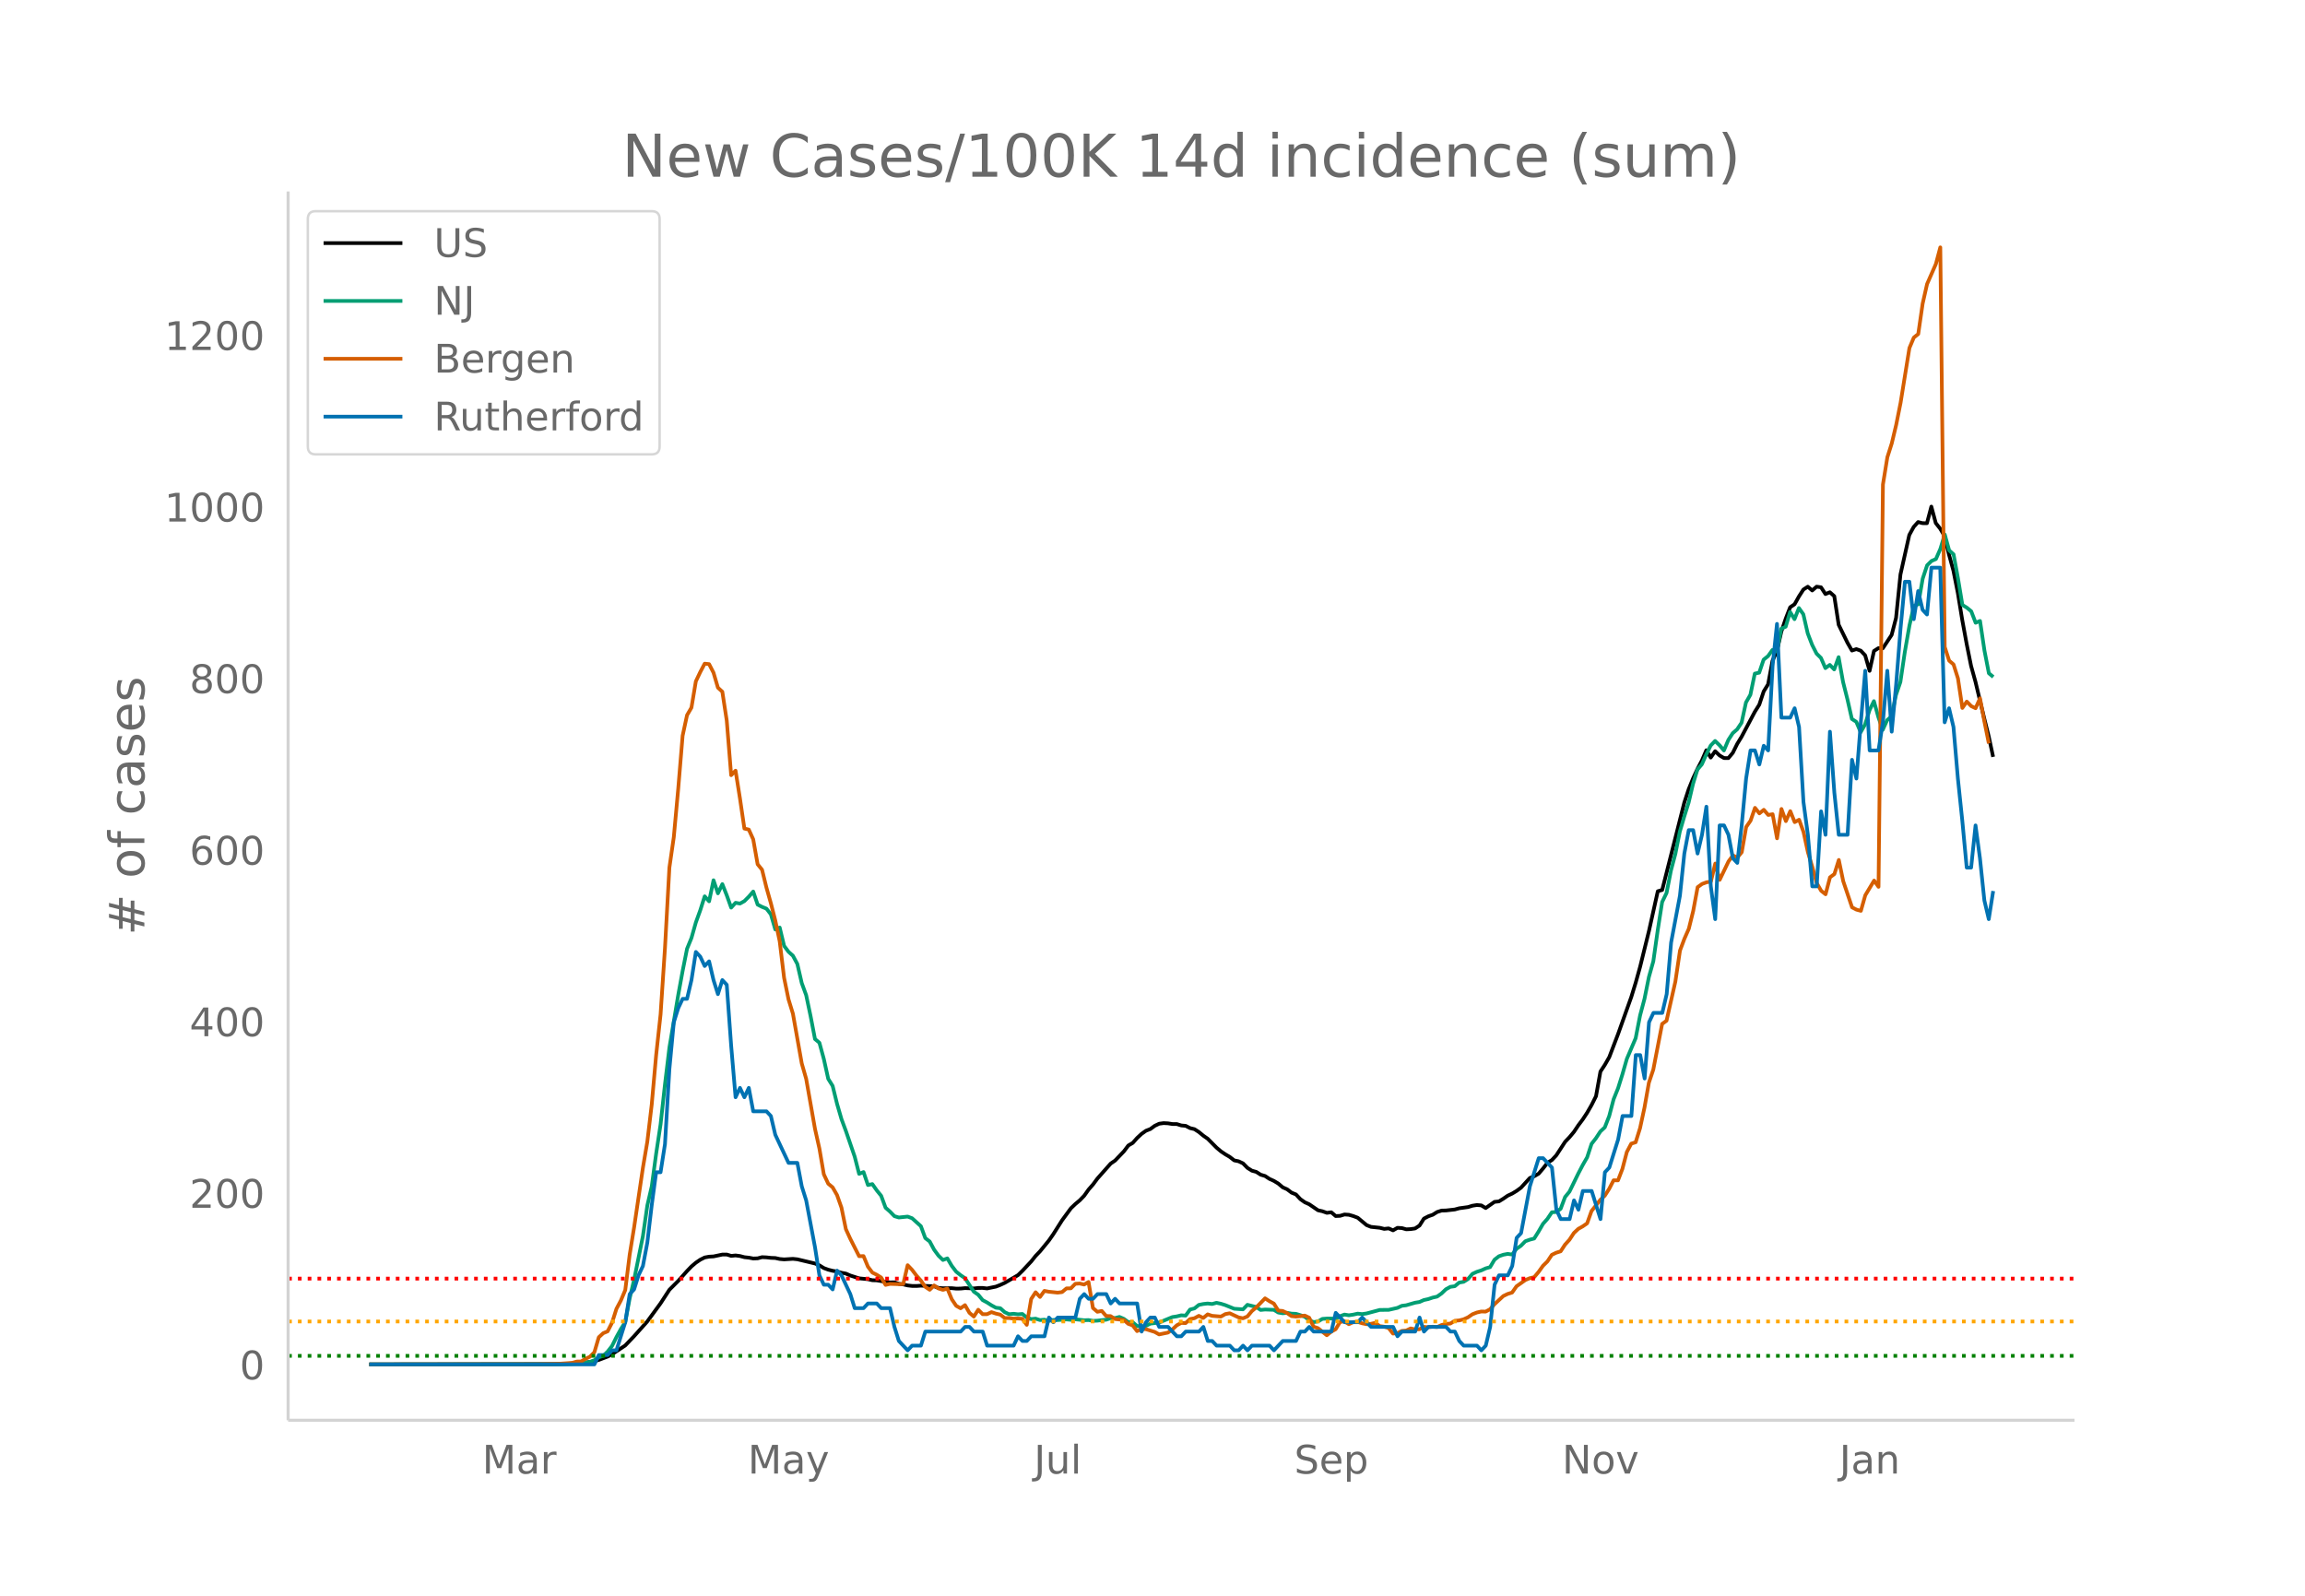 <svg height="864" viewBox="0 0 936 648" width="1248" xmlns="http://www.w3.org/2000/svg" xmlns:xlink="http://www.w3.org/1999/xlink"><defs><style>*{stroke-linecap:butt;stroke-linejoin:round}</style></defs><g id="figure_1"><path d="M0 648h936V0H0z" fill="#fff" id="patch_1"/><g id="axes_1"><path d="M117 576.72h725.4V77.76H117z" fill="none" id="patch_2"/><path clip-path="url(#p0f19e821a1)" d="M149.973 554.04l75.264-.107 7.168-.247 5.376-.422 1.792-.217 1.792-.343 1.792-.483 3.584-1.355 1.792-.96 5.375-3.569 3.584-3.751 5.376-6.008 5.376-7.346 3.584-5.51 3.584-3.58 3.584-4.026 1.792-1.857 1.792-1.524 1.792-1.22 1.792-.896 1.792-.327 1.792-.1 3.584-.755 1.792-.01 1.792.543 1.792-.172 1.792.242 1.792.47 1.792.19 1.792.336 1.792-.066 1.792-.474 1.792.085 1.792.199 1.792.068 1.792.397 1.792.157 3.584-.22 1.792.185 7.168 1.71 1.792.746 1.792 1.105 1.792.658 1.792.453 1.792.296 1.792.496 1.792.348 1.792.776 3.584 1.147 3.584.346 1.792.42 1.792.042 3.584.62 1.792.218 1.792-.044 1.792.61 1.792.248 1.792.422 1.792.198 1.792.016 1.792-.128 5.376.256 1.792.675 1.792.113 3.584-.02 1.792.174 1.792-.024 1.792-.181 3.584.136 1.792-.197 1.792-.002 1.792.196 3.584-.735 1.792-.697 1.792-.83 5.376-3.134 1.792-1.754 3.584-3.816 1.792-2.25 1.792-1.868 3.584-4.376 1.792-2.566 3.584-5.664 3.584-4.88 1.792-1.713 1.792-1.496 1.792-1.862 1.792-2.515 1.792-2.054 1.792-2.417 5.376-6.064 1.792-1.231 3.584-3.747 1.792-2.37 1.792-1.047 1.792-2.006 1.792-1.67 1.792-1.266 1.792-.702 1.792-1.313 1.792-.844 1.792-.242 1.792.09 1.792.284 1.792.016 1.792.555 1.792.162 1.792.923 1.792.432 1.792 1.16 1.792 1.478 1.792 1.244 3.584 3.62 1.792 1.512 1.792 1.201 1.792 1.062 1.792 1.391 1.792.374 1.792.844 1.792 1.826 1.792 1.138 1.792.492 1.792 1.146 1.792.53 1.792 1.18 1.792.81 1.792 1.083 1.792 1.524 1.792.794 1.792 1.365 1.792.725 1.792 1.92 1.792 1.259 1.792.812 3.584 2.445 1.792.397 1.792.64 1.792-.23 1.792 1.53 1.792-.085 1.792-.546 1.792.126 1.792.517 1.792.682 3.584 2.985 1.792.712 3.584.378 1.792.444 1.792-.197 1.792.793 1.792-1.026 1.792.106 1.792.5 1.792-.086 1.792-.265 1.792-1.172 1.792-2.831 1.792-.93 1.792-.63 1.792-1.119 1.792-.575 1.792-.044 3.584-.402 1.792-.487 3.584-.49 1.792-.553 1.792-.279 1.792.15 1.792 1.076 3.584-2.514 1.792-.186 1.792-1.1 1.792-1.24 1.792-.834 1.792-1.084 1.792-1.31 3.584-3.926 1.792-.722 1.792-1.04 1.792-2.111 1.792-2.306 1.792-1.114 1.792-1.922 3.584-5.492 1.792-1.889 1.792-2.143 1.792-2.683 1.792-2.384 1.792-2.73 1.792-3.124 1.792-3.568 1.792-9.979 1.792-2.739 1.792-3.124 3.584-9.4 5.376-15.07 1.792-5.817 1.792-6.46 3.584-14.511 3.584-16.122 1.792-.526 8.96-35.437 1.792-5.473 1.792-4.413 1.792-3.858 1.792-3.41 1.792-4.133 1.792 2.971 1.792-2.58 1.792 1.711 1.792 1.058 1.792.02 1.792-2.134 1.792-3.627 1.791-2.933 5.376-10.133 1.792-2.855 1.792-5.38 1.792-2.897 1.792-9.575 1.792-3.95 1.792-7.878 1.792-5.285 1.792-4.6 1.792-1.216 1.792-3.195 1.792-2.784 1.792-1.151 1.792 1.53 1.792-1.55 1.792.262 1.792 2.74 1.792-.736 1.792 1.59 1.792 11.633 3.584 7.32 1.792 3.133 1.792-.583 1.792.63 1.792 1.91 1.792 6.289 1.792-8.071 1.792-1.146 1.792.06 3.584-5.427 1.792-6.902 1.792-17.654 3.584-16.028 1.792-3.27 1.792-1.987 1.792.462 1.792.01 1.792-6.741 1.792 6.677 1.792 2.28 1.792 2.995 1.792 7.54 1.792 6.513 1.792 9.053 1.792 10.955 1.792 9.732 1.792 8.917 1.792 6.482 3.584 14.96 1.792 7.176 1.792 8.348h0" fill="none" stroke="#000" stroke-linecap="round" stroke-width="1.5" id="line2d_1"/><path clip-path="url(#p0f19e821a1)" d="M149.973 554.04l78.848-.09 5.376-.216 1.792-.078 3.584-.663 1.792-.635 1.792-1.22 1.792-.573 1.792-1.714 1.792-2.294 1.792-3.612 1.792-3.255 1.791-2.824 1.792-9.667 1.792-7.546 3.584-17.726 1.792-12.433 1.792-7.73 1.792-13.322 1.792-11.852 1.792-16.303 1.792-14.871 3.584-21.37 1.792-9.786 1.792-8.996 1.792-4.377 1.792-6.322 1.792-4.957 1.792-5.636 1.792 2.024 1.792-8.55 1.792 5.306 1.792-3.733 1.792 4.53 1.792 5.004 1.792-1.961 1.792.314 1.792-1 1.792-1.793 1.792-2.094 1.792 5.31 1.792.926 1.792.721 1.792 2.29 1.792 6.166 1.792-.792 1.792 7.447 1.792 2.4 1.792 1.616 1.792 3.334 1.792 7.761 1.792 4.898 1.792 8.51 1.792 9.315 1.792 1.49 1.792 6.593 1.792 8.071 1.792 2.883 1.792 7.275 1.792 6.177 1.792 4.827 3.584 10.444 1.792 6.981 1.792-.73 1.792 5.272 1.792-.38 1.792 2.545 1.792 2.204 1.792 4.847 1.792 1.577 1.792 1.85 1.792.538 3.584-.369 1.792.663 3.584 3.232 1.792 4.855 1.792 1.365 1.792 3.337 1.792 2.432 1.792 1.737 1.792-.65 1.792 3.039 1.792 2.36 1.792 1.42 1.792 1.228 3.584 5.47 1.792 1.248 1.792 2.18 1.792.957 1.792 1.157 1.792.969 1.792.204 1.792 1.616 1.792.82 1.792-.177 1.792.216 1.792-.146 1.792 1.455 1.792.636 1.792-.18 1.792.576 1.792-.16 1.792.485 1.792-.364 1.792.031 3.584-.255 1.792.173 1.792-.224 3.584.384 1.792-.074 1.792.318 1.792-.079 3.584-.396 1.792-.596 1.792-.067 1.792-.447 1.792.773 1.792 1.318 1.792.058 1.792 1.526 1.792.125 1.792-.184 1.792-.894 3.584-.447 5.376-2.224 1.792-.278 1.792-.436 1.792.126 1.792-2.463 1.792-.463 1.792-1.427 1.792-.361 1.792-.2 1.792.2 1.792-.49 1.792.388 1.792.56 3.584 1.46 3.584.255 1.792-1.844 3.584.887 1.792 1.204 1.792-.177 3.584.133 1.792 1.09 1.792.307 1.792-.189 1.792.33 1.792.078 1.792.534 1.792.659 1.792 1.368 1.792.804 1.792-.274 1.792-1.036 1.792-.133h1.792l1.792.133 1.792-1.098 1.792-.659 1.792.294 1.792-.27 1.792-.4 1.792.184 1.792-.255 5.376-1.435 3.584-.024 3.584-.808 1.792-.843 1.792-.227 3.584-1.036 1.792-.294 1.792-.792 1.792-.388 1.792-.604 1.792-.404 1.792-1.275 1.792-1.71 1.792-.984 1.792-.243 1.792-1.479 1.792-.313 1.792-1.126 1.792-2.098 1.792-.832 1.792-.564 1.792-.824 1.792-.51 1.792-3.012 1.792-1.396 1.792-.631 1.792-.342 1.792.26 1.792-2.33 1.792-1.251 1.792-1.816 1.792-.636 1.792-.466 1.792-2.86 1.792-3.105 1.792-2.02 1.792-2.67 1.792-.126 1.792-1.302 1.792-4.77 1.792-2.196 3.584-7.365 1.792-3.427 1.792-3.114 1.792-5.483 1.792-2.302 1.792-2.73 1.792-1.663 1.792-4.588 1.792-6.824 1.792-4.44 1.792-5.714 1.792-6.251 3.584-8.413 1.792-9.232 1.792-6.737 1.792-8.875 1.792-6.373 1.792-12.625 1.792-11.436 1.792-3.682 1.792-9.138 1.792-6.738 1.792-9 1.792-6.091 1.792-5.695 1.792-7.636 1.792-5.831 1.792-2.102 1.792-4.009 1.792-3.623 1.792-1.86 1.792 1.726 1.792 2.13 1.792-4.24 1.792-2.776 1.792-1.553 1.791-2.687 1.792-8.24 1.792-3.121 1.792-8.593 1.792-.38 1.792-5.287 1.792-1.428 1.792-2.51 1.792.636 1.792-9.248 1.792-.831 1.792-5.97 1.792 2.91 1.792-4.514 1.792 2.53 1.792 7.77 1.792 4.662 1.792 3.534 1.792 1.769 1.792 4.13 1.792-1.31 1.792 1.843 1.792-4.981 1.792 10.028 1.792 7.122 1.792 7.938 1.792 1.153 1.792 4.22 1.792-3.142 1.792-5.776 1.792-3.687 1.792 6.444 1.792 5.208 1.792-3.942 1.792-1.549 1.792-8.663 1.792-5.271 1.792-12.142L775.38 254l1.792-7.926 1.792-.706 1.792-10.393 1.792-5.412 1.792-1.769 1.792-.784 1.792-4.095 1.792-5.863 1.792 6.444 1.792 1.608 1.792 9.765 1.792 10.781 1.792 1.098 1.792 1.467 1.792 4.671 1.792-.741 1.792 12.04 1.792 9.2 1.792 1.503h0" fill="none" stroke="#009e73" stroke-linecap="round" stroke-width="1.5" id="line2d_2"/><path clip-path="url(#p0f19e821a1)" d="M149.973 554.04l68.096-.075 8.96-.187 5.376-.373 1.792-.523 1.792-.038 1.792-1.083 1.792-.86 1.792-1.793 1.792-6.091 1.792-1.644 1.792-.748 1.792-3.512 1.792-5.643 1.792-3.363 1.791-4.26 1.792-14.386 1.792-11.023 3.584-24.252 1.792-10.612 1.792-15.096 1.792-20.029 1.792-16.479 1.792-26.979 1.792-32.659 1.792-12.406 1.792-19.543 1.792-21.635 1.792-8.333 1.792-3.064 1.792-10.687 1.792-3.775 1.792-3.4 1.792.187 1.792 3.475 1.792 6.09 1.792 1.645 1.792 11.696 1.792 22.196 1.792-1.83 1.792 11.321 1.792 12.182 1.792.411 1.792 3.961 1.792 10.126 1.792 2.205 1.792 7.287 1.792 6.315 1.792 6.987 1.792 8.483 1.792 14.835 1.792 8.743 1.792 5.83 3.584 20.178 1.792 6.24 3.584 20.328 1.792 7.997 1.792 10.462 1.792 3.812 1.792 1.495 1.792 3.138 1.792 5.082 1.792 8.744 1.792 3.924 3.584 7.062 1.792-.037 1.792 4.297 1.792 2.392 1.792.896 1.792 1.121 1.792 2.99 1.792-.411 3.584.112 1.792-.038 1.792-7.66 1.792 1.869 1.792 2.354 1.792 2.018 1.792 2.54 1.792 1.196 1.792-1.756 1.792 1.233 1.792.56 1.792-.523 1.792 4.335 1.792 2.653 1.792 1.009 1.792-1.27 1.792 3.101 1.792 1.532 1.792-2.765 1.792 1.794h1.792l1.792-.823 1.792.598 1.792.411 1.792 1.383h1.792l1.792.224 1.792-.037 1.792.112 1.792 2.466 1.792-10.5 1.792-2.728 1.792 1.906 1.792-2.466 1.792.336 3.584.374 1.792-.225 1.792-1.494 1.792-.038 1.792-1.83 1.792-.113 1.792.411 1.792-1.046 1.792 10.575 1.792 1.532 1.792-.336 1.792 2.055 1.792.037 1.792 1.196 3.584.374 1.792 1.57 1.792.634 1.792 2.317 1.792-.897 1.792.112 3.584 1.121 1.792 1.01 3.584-.748 1.792-1.27 1.792-1.682 1.792-.972 1.792.075 1.792-1.644 1.792-.336 1.792-.972 1.792.86 1.792-1.458 1.792.598 3.584.3 1.792-1.01 1.792-.336 3.584 1.681 1.792.374 1.792-.747 1.792-2.168 1.792-1.494 3.584-3.7 1.792 1.159 1.792.971 1.792 2.84 1.792.15 1.792.86 1.792 1.232 1.792.187 1.792-.15 1.792-.261 1.792.86 1.792 3.661 1.792.598 3.584 2.878 1.792-1.458 1.792-.971 1.792-2.952 1.792-.262 1.792 1.159 1.792-.86 1.792-.075 1.792.56 1.792.375 1.792-.15 1.792-.411 1.792 1.345 1.792.224 1.792.524 1.792 2.279 1.792-.187 1.792-.897 1.792-.15 1.792-.859 1.792.374 1.792-.037 1.792-.972 1.792.15 1.792-.225 1.792.15 1.792-.822 1.792-.449 1.792-.149 1.792-1.121 1.792-.15 1.792-.448 1.792-.822 1.792-1.233 1.792-.71 1.792-.411 1.792.037 1.792-.934 1.792-2.055 3.584-3.326 1.792-.86 1.792-.56 1.792-2.54 3.584-2.542 1.792-.747 1.792-.411 1.792-2.13 1.792-2.504 1.792-1.756 1.792-2.69 1.792-.86 1.792-.56 1.792-2.728 1.792-1.98 1.792-2.728 1.792-1.682 1.792-1.009 1.792-1.233 1.792-5.007 3.584-4.559 1.792-1.644 1.792-2.803 1.792-3.475 1.792.038 1.792-4.671 1.792-6.838 1.792-3.4 1.792-.561 1.792-5.755 1.792-8.295 1.792-10.127 1.792-5.343 3.584-18.535 1.792-1.307 3.584-15.881L682.196 386l1.792-4.783 1.792-4.073 1.792-7.25 1.792-9.64 1.792-1.308 1.792-.673 1.792-.299 1.792-7.323 1.792 6.614 3.584-7.474 1.792-2.429 1.792.86 1.791-2.168 1.792-10.238 1.792-2.579 1.792-5.194 1.792 2.242 1.792-1.457 1.792 2.093 1.792-.3 1.792 9.79 1.792-11.92 1.792 4.933 1.792-4.035 1.792 4.446 1.792-.971 1.792 4.97 1.792 8.258 1.792 5.978 1.792 6.54 1.792 3.101 1.792 1.42 1.792-6.875 1.792-1.346 1.792-5.717 1.792 8.632 3.584 10.612 1.792.934 1.792.486 1.792-6.315 3.584-5.979 1.792 2.541 1.792-163.369 1.792-11.06 1.792-5.643 1.792-7.51 1.792-8.969 3.584-22.233 1.792-4.26 1.792-1.42 1.792-12.369 1.792-7.922 3.584-8.183 1.792-6.726 1.792 162.248 1.792 5.568 1.792 1.532 1.792 5.68 1.792 11.995 1.792-2.579 1.792 1.831 1.792.86 1.792-4.036 1.792 9.529 1.792 8.818h0" fill="none" stroke="#d55e00" stroke-linecap="round" stroke-width="1.5" id="line2d_3"/><path clip-path="url(#p0f19e821a1)" d="M149.973 554.04h91.392l1.792-3.806h3.584l1.792-1.904h1.792l3.583-11.419 1.792-11.419 1.792-1.903 1.792-5.71 1.792-3.806 1.792-9.515 1.792-15.226 1.792-13.322h1.792l1.792-11.42 1.792-30.45 1.792-19.032 1.792-5.709 1.792-3.806h1.792l1.792-7.613 1.792-11.42 1.792 1.904 1.792 3.806 1.792-1.903 1.792 7.613 1.792 5.71 1.792-5.71 1.792 1.903 1.792 24.741 1.792 20.935 1.792-3.806 1.792 3.806 1.792-3.806 1.792 9.516h5.376l1.792 1.903 1.792 7.613 5.376 11.419h3.584l1.792 9.515 1.792 5.71 3.584 19.032 1.792 11.419 1.792 3.806h1.792l1.792 1.903 1.792-7.612 1.792 1.903 3.584 7.612 1.792 5.71h3.584l1.792-1.903h3.584l1.792 1.903h3.584l1.792 7.613 1.792 5.71 3.584 3.805 1.792-1.903h3.584l1.792-5.71H390.1l1.792-1.902h1.792l1.792 1.903h3.584l1.792 5.71h10.752l1.792-3.807 1.792 1.903h1.792l1.792-1.903h5.376l1.792-7.613 1.792 1.903 1.792-1.903h7.168l1.792-7.612 1.792-1.904 1.792 1.904h1.792l1.792-1.904h3.584l1.792 3.807 1.792-1.903 1.792 1.903h7.168l1.792 11.419 1.792-3.807 1.792-1.903h1.792l1.792 3.807h3.584l3.584 3.806h1.792l1.792-1.903h5.376l1.792-1.903 1.792 5.71h1.792l1.792 1.902h5.376l1.792 1.903h1.792l1.792-1.903 1.792 1.903 1.792-1.903h7.168l1.792 1.903 3.584-3.806h5.376l1.792-3.806h1.792l1.792-1.903 1.792 1.903h7.168l1.792-7.613 3.584 3.806h5.376l1.792-1.903 3.584 3.807h8.96l1.792 3.806 1.792-1.903h5.376l1.792-5.71 1.792 5.71 1.792-1.903h7.168l1.792 1.903h1.792l1.792 3.806 1.792 1.903h5.376l1.792 1.903 1.792-1.903 1.792-7.612 1.792-17.129 1.792-3.806h3.584l1.792-3.807 1.792-11.419 1.792-1.903 3.584-19.032 3.584-11.419h1.792l3.584 3.807 1.792 17.128 1.792 3.807h3.584l1.792-7.613 1.792 3.806 1.792-7.612h3.584l3.584 11.419 1.792-19.032 1.792-1.903 3.584-11.42 1.792-9.515h3.584l1.792-24.741h1.792l1.792 9.516 1.792-22.839 1.792-3.806h3.584l1.792-7.613 1.792-20.934 3.584-19.032 1.792-17.129 1.792-9.516h1.792l1.792 9.516 1.792-7.612 1.792-11.42 1.792 32.355 1.792 13.322 1.792-38.064h1.792l1.792 3.807 1.792 9.515 1.792 1.904 1.791-15.226 1.792-19.031 1.792-11.42h1.792l1.792 5.71 1.792-7.613 1.792 1.904 1.792-34.258 1.792-17.128 1.792 38.063h3.584l1.792-3.806 1.792 7.613 1.792 30.45 1.792 13.323 1.792 20.935h1.792l1.792-30.451 1.792 9.516 1.792-41.87 1.792 24.741 1.792 17.129h3.584l1.792-30.451 1.792 7.613 1.792-22.838 1.792-20.935 1.792 32.354h3.584l1.792-11.42 1.792-20.934 1.792 24.74 1.792-19.03 1.792-22.839 1.792-19.032h1.792l1.792 15.226 1.792-11.42 1.792 7.613 1.792 1.904 1.792-19.032h3.584l1.792 62.805 1.792-5.71 1.792 7.613 1.792 20.935 1.792 17.128 1.792 19.032h1.792l1.792-17.129 1.792 13.322 1.792 17.129 1.792 7.613 1.792-11.42h0" fill="none" stroke="#0072b2" stroke-linecap="round" stroke-width="1.5" id="line2d_4"/><path clip-path="url(#p0f19e821a1)" d="M117 550.557h725.4" fill="none" stroke="green" stroke-dasharray="1.5,2.475" stroke-width="1.5" id="line2d_5"/><path clip-path="url(#p0f19e821a1)" d="M117 536.623h725.4" fill="none" stroke="orange" stroke-dasharray="1.5,2.475" stroke-width="1.5" id="line2d_6"/><path clip-path="url(#p0f19e821a1)" d="M117 519.206h725.4" fill="none" stroke="red" stroke-dasharray="1.5,2.475" stroke-width="1.5" id="line2d_7"/><path d="M117 576.72V77.76" fill="none" stroke="#d3d3d3" stroke-linecap="square" stroke-width="1.25" id="patch_3"/><path d="M117 576.72h725.4" fill="none" stroke="#d3d3d3" stroke-linecap="square" stroke-width="1.25" id="patch_4"/><g id="matplotlib.axis_1"><g id="xtick_1"><g transform="matrix(.16 0 0 -.16 195.807 598.378)" fill="#696969" id="text_1"><defs><path d="M9.813 72.906h14.703l18.593-49.61 18.703 49.61h14.704V0H66.89v64.016l-18.797-50h-9.907l-18.796 50V0H9.813z" id="DejaVuSans-77"/><path d="M34.281 27.484q-10.89 0-15.093-2.484-4.204-2.484-4.204-8.5 0-4.781 3.157-7.594 3.156-2.797 8.562-2.797 7.485 0 12 5.297 4.516 5.297 4.516 14.078v2zm17.922 3.72V0H43.22v8.297Q40.14 3.328 35.547.953q-4.594-2.375-11.234-2.375-8.391 0-13.36 4.719Q6 8.016 6 15.922q0 9.219 6.172 13.906 6.187 4.688 18.437 4.688h12.61v.89q0 6.203-4.078 9.594-4.078 3.39-11.453 3.39-4.688 0-9.141-1.124-4.438-1.125-8.531-3.375v8.312q4.921 1.906 9.562 2.844 4.64.953 9.031.953 11.875 0 17.735-6.156 5.86-6.14 5.86-18.64z" id="DejaVuSans-97"/><path d="M41.11 46.297q-1.516.875-3.297 1.281Q36.03 48 33.89 48q-7.625 0-11.703-4.953-4.079-4.953-4.079-14.234V0H9.08v54.688h9.03v-8.5q2.844 4.984 7.375 7.39Q30.031 56 36.531 56q.922 0 2.047-.125 1.125-.11 2.484-.36z" id="DejaVuSans-114"/></defs><use xlink:href="#DejaVuSans-77"/><use x="86.279" xlink:href="#DejaVuSans-97"/><use x="147.559" xlink:href="#DejaVuSans-114"/></g></g><g id="xtick_2"><g transform="matrix(.16 0 0 -.16 303.672 598.378)" fill="#696969" id="text_2"><defs><path d="M32.172-5.078q-3.797-9.766-7.422-12.735-3.61-2.984-9.656-2.984H7.906v7.516h5.282q3.703 0 5.75 1.765Q21-9.766 23.483-3.219l1.61 4.094-22.11 53.813H12.5l17.094-42.766 17.093 42.766h9.516z" id="DejaVuSans-121"/></defs><use xlink:href="#DejaVuSans-77"/><use x="86.279" xlink:href="#DejaVuSans-97"/><use x="147.559" xlink:href="#DejaVuSans-121"/></g></g><g id="xtick_3"><g transform="matrix(.16 0 0 -.16 419.872 598.378)" fill="#696969" id="text_3"><defs><path d="M9.813 72.906h9.859V5.078q0-13.187-5-19.14-5-5.954-16.094-5.954h-3.75v8.297h3.078q6.531 0 9.219 3.672Q9.813-4.39 9.813 5.078z" id="DejaVuSans-74"/><path d="M8.5 21.578v33.11h8.984V21.922q0-7.766 3.016-11.656 3.031-3.875 9.094-3.875 7.265 0 11.484 4.64 4.234 4.64 4.234 12.656v31h8.985V0h-8.984v8.406Q42.047 3.422 37.718 1q-4.313-2.422-10.032-2.422-9.421 0-14.312 5.86Q8.5 10.296 8.5 21.578zM31.11 56z" id="DejaVuSans-117"/><path d="M9.422 75.984h8.984V0H9.422z" id="DejaVuSans-108"/></defs><use xlink:href="#DejaVuSans-74"/><use x="29.492" xlink:href="#DejaVuSans-117"/><use x="92.871" xlink:href="#DejaVuSans-108"/></g></g><g id="xtick_4"><g transform="matrix(.16 0 0 -.16 525.548 598.378)" fill="#696969" id="text_4"><defs><path d="M53.516 70.516V60.89q-5.61 2.687-10.594 4-4.984 1.328-9.625 1.328-8.047 0-12.422-3.125t-4.375-8.89q0-4.845 2.906-7.313 2.907-2.453 11.016-3.97l5.953-1.218q11.031-2.11 16.281-7.406 5.25-5.297 5.25-14.172 0-10.61-7.11-16.078-7.093-5.469-20.812-5.469-5.172 0-11.015 1.172Q13.14.922 6.89 3.219v10.156q6-3.36 11.765-5.078 5.766-1.703 11.328-1.703 8.438 0 13.032 3.312 4.593 3.328 4.593 9.485 0 5.359-3.297 8.39-3.296 3.032-10.812 4.547L27.484 33.5q-11.03 2.188-15.968 6.875-4.922 4.688-4.922 13.047 0 9.672 6.812 15.234 6.813 5.563 18.766 5.563 5.14 0 10.453-.938 5.328-.922 10.89-2.765z" id="DejaVuSans-83"/><path d="M56.203 29.594v-4.39H14.891q.593-9.282 5.593-14.142 5-4.859 13.938-4.859 5.172 0 10.031 1.266 4.86 1.265 9.656 3.812v-8.5Q49.266.734 44.187-.344 39.11-1.422 33.892-1.422q-13.094 0-20.735 7.61-7.64 7.625-7.64 20.625 0 13.421 7.25 21.296Q20.016 56 32.328 56q11.031 0 17.453-7.11 6.422-7.093 6.422-19.296zm-8.984 2.64q-.094 7.36-4.125 11.75-4.032 4.407-10.672 4.407-7.516 0-12.031-4.25-4.516-4.25-5.203-11.97z" id="DejaVuSans-101"/><path d="M18.11 8.203v-29H9.077v75.484h9.031v-8.296q2.844 4.875 7.157 7.234Q29.594 56 35.594 56q9.968 0 16.187-7.906 6.235-7.907 6.235-20.797T51.78 6.484q-6.218-7.906-16.187-7.906-6 0-10.328 2.375-4.313 2.375-7.157 7.25zm30.578 19.094q0 9.906-4.079 15.547-4.078 5.64-11.203 5.64-7.14 0-11.218-5.64-4.079-5.64-4.079-15.547 0-9.906 4.078-15.547 4.079-5.64 11.22-5.64 7.124 0 11.202 5.64t4.078 15.547z" id="DejaVuSans-112"/></defs><use xlink:href="#DejaVuSans-83"/><use x="63.477" xlink:href="#DejaVuSans-101"/><use x="125" xlink:href="#DejaVuSans-112"/></g></g><g id="xtick_5"><g transform="matrix(.16 0 0 -.16 634.325 598.378)" fill="#696969" id="text_5"><defs><path d="M9.813 72.906h13.28l32.329-60.984v60.984h9.562V0h-13.28L19.39 60.984V0H9.813z" id="DejaVuSans-78"/><path d="M30.61 48.39q-7.22 0-11.422-5.64-4.204-5.64-4.204-15.453 0-9.813 4.172-15.453 4.188-5.64 11.453-5.64 7.188 0 11.375 5.655 4.203 5.672 4.203 15.438 0 9.719-4.203 15.406-4.187 5.688-11.375 5.688zm0 7.61q11.718 0 18.406-7.625 6.703-7.61 6.703-21.078 0-13.422-6.703-21.078-6.688-7.64-18.407-7.64-11.765 0-18.437 7.64-6.656 7.656-6.656 21.078 0 13.469 6.656 21.078Q18.844 56 30.609 56z" id="DejaVuSans-111"/><path d="M2.984 54.688H12.5L29.594 8.797l17.093 45.89h9.516L35.687 0H23.485z" id="DejaVuSans-118"/></defs><use xlink:href="#DejaVuSans-78"/><use x="74.805" xlink:href="#DejaVuSans-111"/><use x="135.986" xlink:href="#DejaVuSans-118"/></g></g><g id="xtick_6"><g transform="matrix(.16 0 0 -.16 746.919 598.378)" fill="#696969" id="text_6"><defs><path d="M54.89 33.016V0h-8.984v32.719q0 7.765-3.031 11.61-3.031 3.858-9.078 3.858-7.281 0-11.484-4.64-4.204-4.625-4.204-12.64V0H9.08v54.688h9.03v-8.5q3.235 4.937 7.594 7.374Q30.078 56 35.797 56q9.422 0 14.25-5.828 4.844-5.828 4.844-17.156z" id="DejaVuSans-110"/></defs><use xlink:href="#DejaVuSans-74"/><use x="29.492" xlink:href="#DejaVuSans-97"/><use x="90.771" xlink:href="#DejaVuSans-110"/></g></g></g><g id="matplotlib.axis_2"><g id="ytick_1"><g transform="matrix(.16 0 0 -.16 97.32 560.119)" fill="#696969" id="text_7"><defs><path d="M31.781 66.406q-7.61 0-11.453-7.5Q16.5 51.422 16.5 36.375q0-14.984 3.828-22.484 3.844-7.5 11.453-7.5 7.672 0 11.5 7.5 3.844 7.5 3.844 22.484 0 15.047-3.844 22.531-3.828 7.5-11.5 7.5zm0 7.813q12.266 0 18.735-9.703 6.468-9.688 6.468-28.141 0-18.406-6.468-28.11-6.47-9.687-18.735-9.687-12.25 0-18.718 9.688-6.47 9.703-6.47 28.109 0 18.453 6.47 28.14Q19.53 74.22 31.78 74.22z" id="DejaVuSans-48"/></defs><use xlink:href="#DejaVuSans-48"/></g></g><g id="ytick_2"><g transform="matrix(.16 0 0 -.16 76.96 490.451)" fill="#696969" id="text_8"><defs><path d="M19.188 8.297h34.421V0H7.33v8.297q5.609 5.812 15.296 15.594 9.703 9.797 12.188 12.64 4.734 5.313 6.609 9 1.89 3.688 1.89 7.25 0 5.813-4.078 9.469-4.078 3.672-10.625 3.672-4.64 0-9.797-1.61-5.14-1.609-11-4.89v9.969Q13.767 71.78 18.938 73q5.188 1.219 9.485 1.219 11.328 0 18.062-5.672 6.735-5.656 6.735-15.125 0-4.5-1.688-8.531-1.672-4.016-6.125-9.485-1.218-1.422-7.765-8.187-6.532-6.766-18.453-18.922z" id="DejaVuSans-50"/></defs><use xlink:href="#DejaVuSans-50"/><use x="63.623" xlink:href="#DejaVuSans-48"/><use x="127.246" xlink:href="#DejaVuSans-48"/></g></g><g id="ytick_3"><g transform="matrix(.16 0 0 -.16 76.96 420.784)" fill="#696969" id="text_9"><defs><path d="M37.797 64.313L12.89 25.39h24.906zm-2.594 8.593H47.61V25.391h10.407v-8.203H47.609V0h-9.812v17.188H4.89v9.515z" id="DejaVuSans-52"/></defs><use xlink:href="#DejaVuSans-52"/><use x="63.623" xlink:href="#DejaVuSans-48"/><use x="127.246" xlink:href="#DejaVuSans-48"/></g></g><g id="ytick_4"><g transform="matrix(.16 0 0 -.16 76.96 351.116)" fill="#696969" id="text_10"><defs><path d="M33.016 40.375q-6.641 0-10.532-4.547-3.875-4.531-3.875-12.437 0-7.86 3.875-12.438 3.891-4.562 10.532-4.562 6.64 0 10.515 4.562 3.875 4.578 3.875 12.438 0 7.906-3.875 12.437-3.875 4.547-10.515 4.547zm19.578 30.922v-8.984q-3.719 1.75-7.5 2.671-3.782.938-7.5.938-9.766 0-14.922-6.594-5.14-6.594-5.875-19.922 2.875 4.25 7.219 6.516 4.359 2.266 9.578 2.266 10.984 0 17.36-6.672 6.374-6.657 6.374-18.125 0-11.235-6.64-18.032-6.641-6.78-17.672-6.78-12.657 0-19.344 9.687-6.688 9.703-6.688 28.109 0 17.281 8.204 27.563 8.203 10.28 22.015 10.28 3.719 0 7.5-.734t7.89-2.187z" id="DejaVuSans-54"/></defs><use xlink:href="#DejaVuSans-54"/><use x="63.623" xlink:href="#DejaVuSans-48"/><use x="127.246" xlink:href="#DejaVuSans-48"/></g></g><g id="ytick_5"><g transform="matrix(.16 0 0 -.16 76.96 281.449)" fill="#696969" id="text_11"><defs><path d="M31.781 34.625q-7.031 0-11.062-3.766-4.016-3.765-4.016-10.343 0-6.594 4.016-10.36Q24.75 6.391 31.78 6.391q7.032 0 11.078 3.78 4.063 3.798 4.063 10.345 0 6.578-4.031 10.343-4.016 3.766-11.11 3.766zm-9.86 4.188q-6.343 1.562-9.89 5.906Q8.5 49.079 8.5 55.329q0 8.733 6.219 13.812 6.234 5.078 17.062 5.078 10.89 0 17.094-5.078 6.203-5.079 6.203-13.813 0-6.25-3.547-10.61-3.531-4.343-9.828-5.906 7.125-1.656 11.094-6.5 3.984-4.828 3.984-11.796 0-10.61-6.468-16.282-6.47-5.656-18.532-5.656-12.047 0-18.531 5.656-6.469 5.672-6.469 16.282 0 6.968 4 11.797 4.016 4.843 11.14 6.5zM18.314 54.39q0-5.657 3.53-8.828 3.548-3.172 9.938-3.172 6.36 0 9.938 3.172 3.593 3.171 3.593 8.828 0 5.672-3.593 8.843-3.578 3.172-9.938 3.172-6.39 0-9.937-3.172-3.532-3.172-3.532-8.843z" id="DejaVuSans-56"/></defs><use xlink:href="#DejaVuSans-56"/><use x="63.623" xlink:href="#DejaVuSans-48"/><use x="127.246" xlink:href="#DejaVuSans-48"/></g></g><g id="ytick_6"><g transform="matrix(.16 0 0 -.16 66.78 211.781)" fill="#696969" id="text_12"><defs><path d="M12.406 8.297h16.11v55.625l-17.532-3.516v8.985l17.438 3.515h9.86V8.296H54.39V0H12.406z" id="DejaVuSans-49"/></defs><use xlink:href="#DejaVuSans-49"/><use x="63.623" xlink:href="#DejaVuSans-48"/><use x="127.246" xlink:href="#DejaVuSans-48"/><use x="190.869" xlink:href="#DejaVuSans-48"/></g></g><g id="ytick_7"><g transform="matrix(.16 0 0 -.16 66.78 142.114)" fill="#696969" id="text_13"><use xlink:href="#DejaVuSans-49"/><use x="63.623" xlink:href="#DejaVuSans-50"/><use x="127.246" xlink:href="#DejaVuSans-48"/><use x="190.869" xlink:href="#DejaVuSans-48"/></g></g><g transform="matrix(0 -.2 -.2 0 58.62 379.813)" fill="#696969" id="text_14"><defs><path d="M51.125 44H36.922l-4.11-16.313h14.313zm-7.328 27.781l-5.078-20.265h14.265L58.11 71.78h7.813L60.89 51.516h15.234V44h-17.14l-4-16.313h15.53V20.22H53.079L48 0h-7.813l5.032 20.219H30.906L25.875 0h-7.86l5.079 20.219H7.719v7.468h17.187L29 44H13.281v7.516h17.625l4.985 20.265z" id="DejaVuSans-35"/><path d="M37.11 75.984V68.5h-8.594q-4.828 0-6.72-1.953-1.874-1.953-1.874-7.031v-4.828h14.797v-6.985H19.922V0H10.89v47.703H2.297v6.984h8.594V58.5q0 9.125 4.25 13.297 4.25 4.187 13.468 4.187z" id="DejaVuSans-102"/><path d="M48.781 52.594v-8.407q-3.812 2.11-7.64 3.157-3.828 1.047-7.735 1.047-8.75 0-13.593-5.547-4.829-5.532-4.829-15.547 0-10.016 4.829-15.563 4.843-5.53 13.593-5.53 3.907 0 7.735 1.046 3.828 1.047 7.64 3.156V2.094Q45.016.344 40.984-.531q-4.015-.89-8.562-.89-12.36 0-19.64 7.765-7.266 7.765-7.266 20.953 0 13.375 7.343 21.031Q20.22 56 33.016 56q4.14 0 8.093-.86 3.953-.843 7.672-2.546z" id="DejaVuSans-99"/><path d="M44.281 53.078v-8.5q-3.797 1.953-7.906 2.922-4.094.984-8.5.984-6.688 0-10.031-2.047-3.344-2.046-3.344-6.156 0-3.125 2.39-4.906 2.391-1.781 9.626-3.39l3.078-.688q9.562-2.047 13.593-5.781 4.032-3.735 4.032-10.422 0-7.625-6.032-12.078-6.03-4.438-16.578-4.438-4.39 0-9.156.86Q10.688.296 5.422 2v9.281q4.984-2.594 9.812-3.89 4.829-1.282 9.579-1.282 6.343 0 9.75 2.172 3.421 2.172 3.421 6.125 0 3.656-2.468 5.61-2.453 1.953-10.813 3.765l-3.125.735q-8.344 1.75-12.062 5.39-3.704 3.64-3.704 9.985 0 7.718 5.47 11.906Q16.75 56 26.811 56q4.97 0 9.36-.734 4.406-.72 8.11-2.188z" id="DejaVuSans-115"/></defs><use xlink:href="#DejaVuSans-35"/><use x="83.789" xlink:href="#DejaVuSans-32"/><use x="115.576" xlink:href="#DejaVuSans-111"/><use x="176.758" xlink:href="#DejaVuSans-102"/><use x="211.963" xlink:href="#DejaVuSans-32"/><use x="243.75" xlink:href="#DejaVuSans-99"/><use x="298.73" xlink:href="#DejaVuSans-97"/><use x="360.01" xlink:href="#DejaVuSans-115"/><use x="412.109" xlink:href="#DejaVuSans-101"/><use x="473.633" xlink:href="#DejaVuSans-115"/></g></g><g transform="matrix(.24 0 0 -.24 252.577 71.76)" fill="#696969" id="text_15"><defs><path d="M4.203 54.688h8.985l11.234-42.672 11.172 42.672h10.593l11.235-42.672 11.187 42.672h8.985L63.28 0H52.688L40.922 44.828 29.109 0H18.5z" id="DejaVuSans-119"/><path d="M64.406 67.281v-10.39q-4.984 4.64-10.625 6.922-5.64 2.296-11.984 2.296-12.5 0-19.14-7.64-6.641-7.64-6.641-22.094 0-14.406 6.64-22.047 6.64-7.64 19.14-7.64 6.345 0 11.985 2.296 5.64 2.297 10.625 6.938V5.609Q59.234 2.094 53.437.33q-5.78-1.75-12.218-1.75-16.563 0-26.094 10.124-9.516 10.14-9.516 27.672 0 17.578 9.516 27.703 9.531 10.14 26.094 10.14 6.531 0 12.312-1.734 5.797-1.734 10.875-5.203z" id="DejaVuSans-67"/><path d="M25.39 72.906h8.297L8.297-9.28H0z" id="DejaVuSans-47"/><path d="M9.813 72.906h9.859V42.094L52.39 72.906h12.703L28.906 38.922 67.672 0H54.688L19.672 35.11V0h-9.86z" id="DejaVuSans-75"/><path d="M45.406 46.39v29.594h8.985V0h-8.985v8.203Q42.578 3.328 38.25.953q-4.313-2.375-10.375-2.375-9.906 0-16.14 7.906-6.22 7.922-6.22 20.813 0 12.89 6.22 20.797Q17.968 56 27.874 56q6.063 0 10.375-2.375 4.328-2.36 7.156-7.234zm-30.61-19.093q0-9.906 4.079-15.547 4.078-5.64 11.203-5.64 7.125 0 11.219 5.64 4.11 5.64 4.11 15.547 0 9.906-4.11 15.547-4.094 5.64-11.219 5.64-7.125 0-11.203-5.64-4.078-5.64-4.078-15.547z" id="DejaVuSans-100"/><path d="M9.422 54.688h8.984V0H9.422zm0 21.296h8.984v-11.39H9.422z" id="DejaVuSans-105"/><path d="M31 75.875q-6.531-11.219-9.719-22.219-3.172-10.984-3.172-22.265 0-11.266 3.203-22.328Q24.517-2 31-13.188h-7.813Q15.875-1.704 12.235 9.375q-3.64 11.078-3.64 22.016 0 10.89 3.61 21.922 3.624 11.046 10.983 22.562z" id="DejaVuSans-40"/><path d="M52 44.188q3.375 6.062 8.063 8.937Q64.75 56 71.093 56q8.548 0 13.188-5.984 4.64-5.97 4.64-17V0h-9.03v32.719q0 7.86-2.797 11.656-2.781 3.813-8.485 3.813-6.984 0-11.046-4.641-4.047-4.625-4.047-12.64V0h-9.032v32.719q0 7.906-2.78 11.687-2.782 3.782-8.595 3.782-6.89 0-10.953-4.657-4.047-4.656-4.047-12.625V0H9.08v54.688h9.03v-8.5q3.078 5.03 7.375 7.421Q29.781 56 35.687 56q5.97 0 10.141-3.031Q50 49.953 52 44.187z" id="DejaVuSans-109"/><path d="M8.016 75.875h7.812q7.313-11.516 10.953-22.563 3.64-11.03 3.64-21.921 0-10.938-3.64-22.016-3.64-11.078-10.953-22.563H8.016Q14.5-2 17.703 9.063q3.203 11.063 3.203 22.329 0 11.28-3.203 22.265-3.203 11-9.687 22.219z" id="DejaVuSans-41"/></defs><use xlink:href="#DejaVuSans-78"/><use x="74.805" xlink:href="#DejaVuSans-101"/><use x="136.328" xlink:href="#DejaVuSans-119"/><use x="218.115" xlink:href="#DejaVuSans-32"/><use x="249.902" xlink:href="#DejaVuSans-67"/><use x="319.727" xlink:href="#DejaVuSans-97"/><use x="381.006" xlink:href="#DejaVuSans-115"/><use x="433.105" xlink:href="#DejaVuSans-101"/><use x="494.629" xlink:href="#DejaVuSans-115"/><use x="546.729" xlink:href="#DejaVuSans-47"/><use x="580.42" xlink:href="#DejaVuSans-49"/><use x="644.043" xlink:href="#DejaVuSans-48"/><use x="707.666" xlink:href="#DejaVuSans-48"/><use x="771.289" xlink:href="#DejaVuSans-75"/><use x="836.865" xlink:href="#DejaVuSans-32"/><use x="868.652" xlink:href="#DejaVuSans-49"/><use x="932.275" xlink:href="#DejaVuSans-52"/><use x="995.898" xlink:href="#DejaVuSans-100"/><use x="1059.375" xlink:href="#DejaVuSans-32"/><use x="1091.162" xlink:href="#DejaVuSans-105"/><use x="1118.945" xlink:href="#DejaVuSans-110"/><use x="1182.324" xlink:href="#DejaVuSans-99"/><use x="1237.305" xlink:href="#DejaVuSans-105"/><use x="1265.088" xlink:href="#DejaVuSans-100"/><use x="1328.564" xlink:href="#DejaVuSans-101"/><use x="1390.088" xlink:href="#DejaVuSans-110"/><use x="1453.467" xlink:href="#DejaVuSans-99"/><use x="1508.447" xlink:href="#DejaVuSans-101"/><use x="1569.971" xlink:href="#DejaVuSans-32"/><use x="1601.758" xlink:href="#DejaVuSans-40"/><use x="1640.771" xlink:href="#DejaVuSans-115"/><use x="1692.871" xlink:href="#DejaVuSans-117"/><use x="1756.25" xlink:href="#DejaVuSans-109"/><use x="1853.662" xlink:href="#DejaVuSans-41"/></g><g id="legend_1"><path d="M128.2 184.5h136.45q3.2 0 3.2-3.2V88.96q0-3.2-3.2-3.2H128.2q-3.2 0-3.2 3.2v92.34q0 3.2 3.2 3.2z" fill="none" opacity=".8" stroke="#ccc" id="patch_5"/><path d="M131.4 98.718h32" fill="none" stroke="#000" stroke-linecap="round" stroke-width="1.5" id="line2d_8"/><g transform="matrix(.16 0 0 -.16 176.2 104.317)" fill="#696969" id="text_16"><defs><path d="M8.688 72.906h9.921V28.61q0-11.718 4.235-16.875 4.25-5.14 13.781-5.14 9.469 0 13.719 5.14 4.25 5.157 4.25 16.875v44.297H64.5V27.391q0-14.25-7.063-21.532-7.046-7.28-20.812-7.28-13.828 0-20.89 7.28-7.047 7.282-7.047 21.532z" id="DejaVuSans-85"/></defs><use xlink:href="#DejaVuSans-85"/><use x="73.193" xlink:href="#DejaVuSans-83"/></g><path d="M131.4 122.203h32" fill="none" stroke="#009e73" stroke-linecap="round" stroke-width="1.5" id="line2d_10"/><g transform="matrix(.16 0 0 -.16 176.2 127.802)" fill="#696969" id="text_17"><use xlink:href="#DejaVuSans-78"/><use x="74.805" xlink:href="#DejaVuSans-74"/></g><path d="M131.4 145.688h32" fill="none" stroke="#d55e00" stroke-linecap="round" stroke-width="1.5" id="line2d_12"/><g transform="matrix(.16 0 0 -.16 176.2 151.287)" fill="#696969" id="text_18"><defs><path d="M19.672 34.813V8.108H35.5q7.953 0 11.781 3.297 3.844 3.297 3.844 10.078 0 6.844-3.844 10.078-3.828 3.25-11.781 3.25zm0 29.984V42.828h14.61q7.218 0 10.75 2.703 3.546 2.719 3.546 8.282 0 5.515-3.547 8.25-3.531 2.734-10.75 2.734zm-9.86 8.11h25.204q11.28 0 17.375-4.688Q58.5 63.53 58.5 54.89q0-6.703-3.125-10.657-3.125-3.953-9.188-4.922 7.282-1.562 11.313-6.53 4.031-4.954 4.031-12.376 0-9.765-6.64-15.093Q48.25 0 35.984 0H9.812z" id="DejaVuSans-66"/><path d="M45.406 27.984q0 9.766-4.031 15.125-4.016 5.375-11.297 5.375-7.219 0-11.25-5.375-4.031-5.359-4.031-15.125 0-9.718 4.031-15.093t11.25-5.375q7.281 0 11.297 5.375 4.031 5.375 4.031 15.093zm8.985-21.203q0-13.953-6.203-20.765Q42-20.797 29.203-20.797q-4.734 0-8.937.703-4.203.703-8.157 2.172v8.735q3.954-2.141 7.813-3.157 3.86-1.031 7.86-1.031 8.843 0 13.234 4.61 4.39 4.609 4.39 13.937v4.453q-2.781-4.844-7.125-7.234Q33.938 0 27.875 0 17.828 0 11.672 7.656q-6.156 7.672-6.156 20.328 0 12.688 6.156 20.344Q17.828 56 27.875 56q6.063 0 10.406-2.39 4.344-2.391 7.125-7.22v8.297h8.985z" id="DejaVuSans-103"/></defs><use xlink:href="#DejaVuSans-66"/><use x="68.604" xlink:href="#DejaVuSans-101"/><use x="130.127" xlink:href="#DejaVuSans-114"/><use x="169.49" xlink:href="#DejaVuSans-103"/><use x="232.967" xlink:href="#DejaVuSans-101"/><use x="294.49" xlink:href="#DejaVuSans-110"/></g><path d="M131.4 169.173h32" fill="none" stroke="#0072b2" stroke-linecap="round" stroke-width="1.5" id="line2d_14"/><g transform="matrix(.16 0 0 -.16 176.2 174.773)" fill="#696969" id="text_19"><defs><path d="M44.39 34.188q3.172-1.079 6.172-4.594 3-3.516 6.032-9.672L66.609 0H56l-9.313 18.703q-3.624 7.328-7.015 9.719-3.39 2.39-9.25 2.39h-10.75V0h-9.86v72.906h22.266q12.5 0 18.656-5.234 6.157-5.219 6.157-15.766 0-6.89-3.203-11.437-3.204-4.532-9.297-6.282zM19.673 64.797V38.922h12.406q7.125 0 10.766 3.297 3.64 3.297 3.64 9.687 0 6.39-3.64 9.64-3.64 3.25-10.766 3.25z" id="DejaVuSans-82"/><path d="M18.313 70.219V54.688h18.5v-6.985h-18.5V18.016q0-6.688 1.828-8.594 1.828-1.906 7.453-1.906h9.218V0h-9.218q-10.407 0-14.36 3.875-3.953 3.89-3.953 14.14v29.688H2.687v6.984h6.594V70.22z" id="DejaVuSans-116"/><path d="M54.89 33.016V0h-8.984v32.719q0 7.765-3.031 11.61-3.031 3.858-9.078 3.858-7.281 0-11.484-4.64-4.204-4.625-4.204-12.64V0H9.08v75.984h9.03V46.188q3.235 4.937 7.594 7.374Q30.078 56 35.797 56q9.422 0 14.25-5.828 4.844-5.828 4.844-17.156z" id="DejaVuSans-104"/></defs><use xlink:href="#DejaVuSans-82"/><use x="64.982" xlink:href="#DejaVuSans-117"/><use x="128.361" xlink:href="#DejaVuSans-116"/><use x="167.57" xlink:href="#DejaVuSans-104"/><use x="230.949" xlink:href="#DejaVuSans-101"/><use x="292.473" xlink:href="#DejaVuSans-114"/><use x="333.586" xlink:href="#DejaVuSans-102"/><use x="368.791" xlink:href="#DejaVuSans-111"/><use x="429.973" xlink:href="#DejaVuSans-114"/><use x="469.336" xlink:href="#DejaVuSans-100"/></g></g></g></g><defs><clipPath id="p0f19e821a1"><path d="M117 77.76h725.4v498.96H117z"/></clipPath></defs></svg>